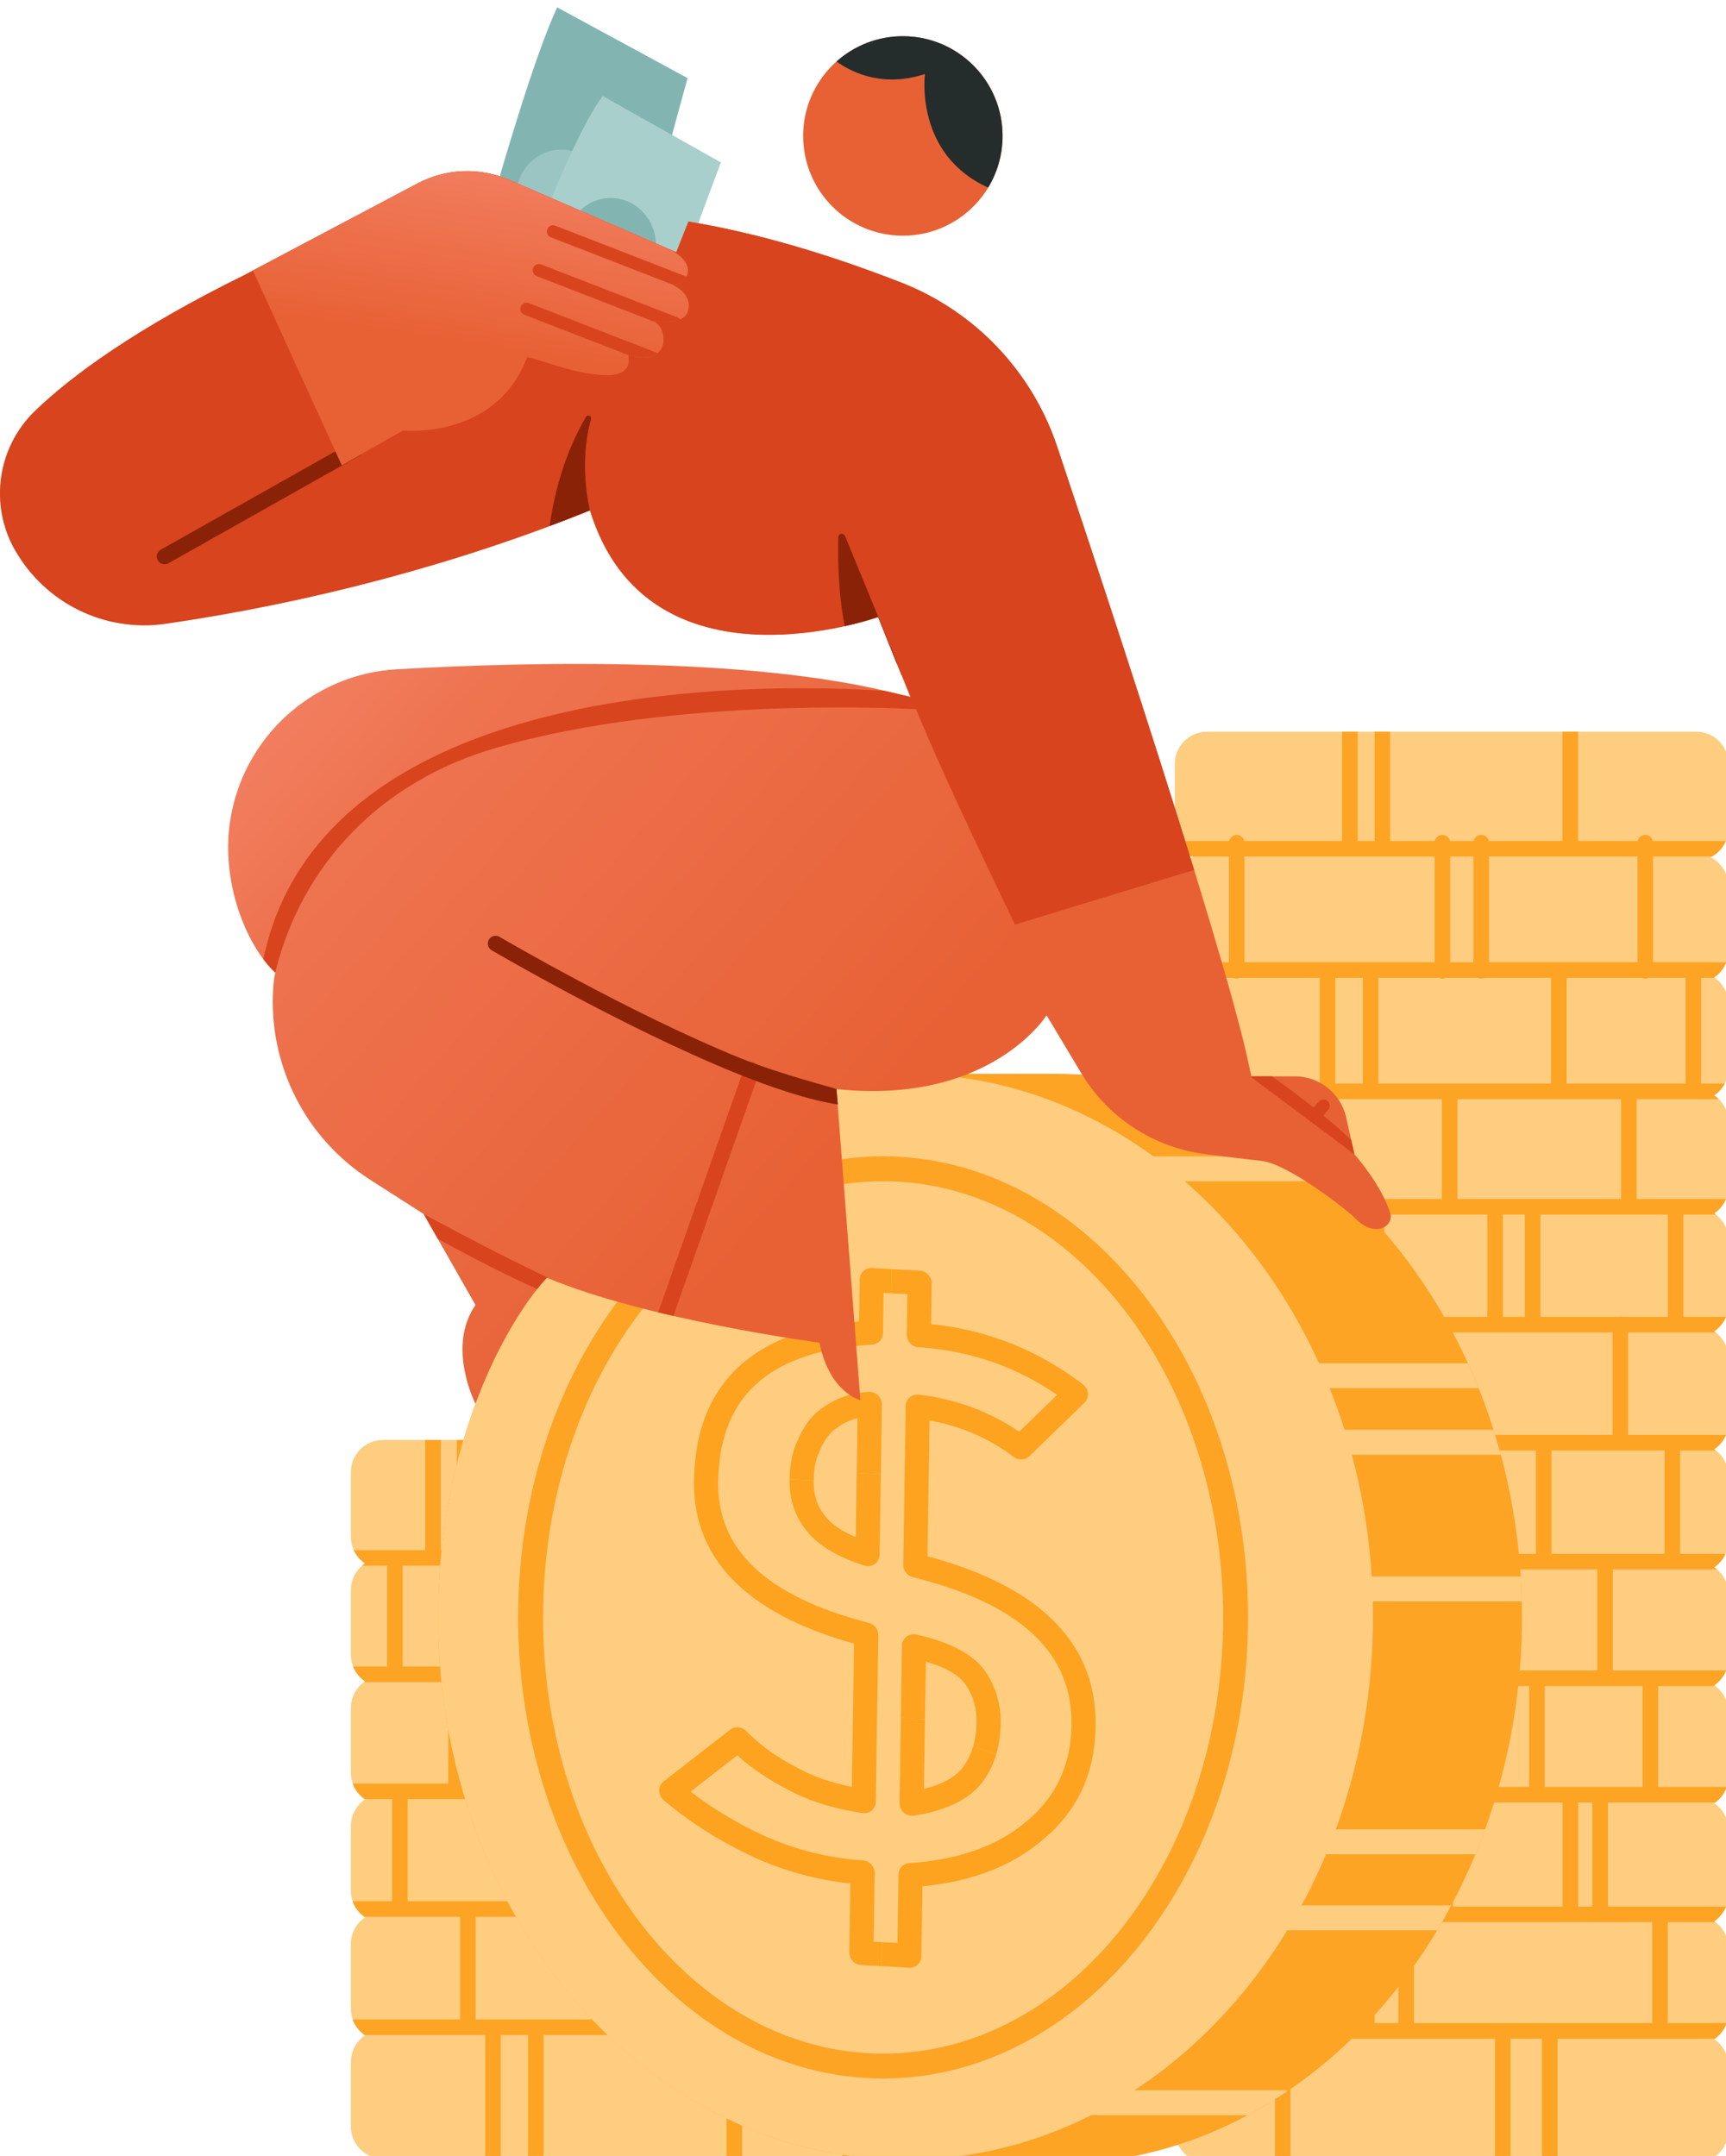 <svg width="205" height="256" viewBox="0 0 205 256" fill="none" xmlns="http://www.w3.org/2000/svg">
<g clip-path="url(#clip0_1290_12558)">
<path fill-rule="evenodd" clip-rule="evenodd" d="M141.671 101.795C140.406 101.17 139.535 99.867 139.535 98.362V90.709C139.535 88.597 141.249 86.883 143.361 86.883H201.466C203.578 86.883 205.292 88.597 205.292 90.709V98.362C205.292 99.867 204.421 101.17 203.155 101.795C204.421 102.419 205.292 103.723 205.292 105.228V112.881C205.292 114.204 204.619 115.372 203.596 116.059C204.619 116.746 205.292 117.913 205.292 119.237V126.89C205.292 128.214 204.619 129.38 203.596 130.068C204.619 130.754 205.292 131.923 205.292 133.245V140.898C205.292 142.221 204.619 143.388 203.596 144.076C204.619 144.764 205.292 145.93 205.292 147.254V154.907C205.292 156.229 204.619 157.398 203.596 158.086C204.619 158.772 205.292 159.94 205.292 161.262V168.915C205.292 170.239 204.619 171.406 203.596 172.093C204.619 172.781 205.292 173.948 205.292 175.272V182.925C205.292 184.247 204.619 185.415 203.596 186.101C204.619 186.789 205.292 187.956 205.292 189.28V196.933C205.292 198.256 204.619 199.423 203.596 200.111C204.619 200.799 205.292 201.965 205.292 203.289V210.942C205.292 212.264 204.619 213.433 203.596 214.119C204.619 214.807 205.292 215.973 205.292 217.297V224.95C205.292 226.274 204.619 227.441 203.596 228.129C204.619 228.814 205.292 229.983 205.292 231.307V238.958C205.292 240.282 204.619 241.45 203.596 242.136C204.619 242.824 205.292 243.991 205.292 245.315V252.968C205.292 255.079 203.578 256.793 201.466 256.793H143.361C141.249 256.793 139.535 255.079 139.535 252.968V245.315C139.535 243.991 140.208 242.824 141.231 242.136C140.208 241.45 139.535 240.282 139.535 238.958V231.307C139.535 229.983 140.208 228.814 141.231 228.129C140.208 227.441 139.535 226.274 139.535 224.95V217.297C139.535 215.973 140.208 214.807 141.231 214.119C140.208 213.433 139.535 212.264 139.535 210.942V203.289C139.535 201.965 140.208 200.799 141.231 200.111C140.208 199.423 139.535 198.256 139.535 196.933V189.28C139.535 187.956 140.208 186.789 141.231 186.101C140.208 185.415 139.535 184.247 139.535 182.925V175.272C139.535 173.948 140.208 172.781 141.231 172.093C140.208 171.406 139.535 170.239 139.535 168.915V161.262C139.535 159.94 140.208 158.772 141.231 158.086C140.208 157.398 139.535 156.229 139.535 154.907V147.254C139.535 145.93 140.208 144.764 141.231 144.076C140.208 143.388 139.535 142.221 139.535 140.898V133.245C139.535 131.923 140.208 130.754 141.231 130.068C140.208 129.38 139.535 128.214 139.535 126.89V119.237C139.535 117.913 140.208 116.746 141.231 116.059C140.208 115.372 139.535 114.204 139.535 112.881V105.228C139.535 103.723 140.406 102.419 141.671 101.795Z" fill="#FFCD80"/>
<path fill-rule="evenodd" clip-rule="evenodd" d="M187.425 86.883V99.853H194.507C194.601 99.444 194.969 99.137 195.407 99.137C195.845 99.137 196.213 99.444 196.308 99.853H204.987C204.654 100.638 204.068 101.289 203.33 101.702H196.332V114.259H205.033C204.748 114.996 204.242 115.624 203.594 116.059C203.618 116.075 203.641 116.091 203.665 116.108H202.043V128.576C202.043 128.606 202.041 128.635 202.039 128.665H204.854C204.556 129.23 204.121 129.713 203.594 130.068C203.79 130.199 203.973 130.349 204.142 130.514H194.385V142.373H204.994C204.704 143.068 204.212 143.66 203.594 144.076C203.663 144.122 203.731 144.172 203.796 144.222H199.939V156.368H205C204.709 157.07 204.216 157.666 203.594 158.086C203.657 158.126 203.718 158.171 203.779 158.217H193.375V170.381H205C204.707 171.08 204.216 171.676 203.594 172.093C203.659 172.138 203.722 172.182 203.783 172.23H199.556V184.507H204.946C204.652 185.156 204.181 185.707 203.594 186.101C203.711 186.181 203.824 186.266 203.931 186.356H191.559V198.351H205.018C204.73 199.07 204.23 199.684 203.594 200.111C203.637 200.139 203.678 200.168 203.718 200.2H196.936V212.183H205.083C204.826 212.932 204.345 213.575 203.718 214.032H190.973V226.39H205.009C204.72 227.1 204.223 227.705 203.594 228.129C203.646 228.164 203.698 228.201 203.75 228.239H198.083V240.219H205.077C204.815 240.97 204.327 241.613 203.692 242.068H184.99V256.793H183.141V242.068H179.406V256.793H177.557V242.068H153.271V256.793H151.422V242.068H141.131C140.496 241.613 140.008 240.97 139.746 240.219H143.031V228.239H141.073C141.123 228.201 141.175 228.164 141.229 228.129C140.6 227.705 140.103 227.1 139.812 226.39H151.69V214.032H141.105C140.478 213.575 139.995 212.932 139.738 212.183H144.361V200.2H141.103C141.144 200.168 141.186 200.139 141.229 200.111C140.593 199.684 140.091 199.07 139.805 198.351H149.847V186.356H140.89C140.999 186.266 141.11 186.181 141.229 186.101C140.642 185.707 140.171 185.156 139.875 184.507H143.895V172.23H141.038C141.101 172.182 141.164 172.138 141.229 172.093C140.607 171.676 140.114 171.08 139.823 170.381H150.512V158.217H141.044C141.105 158.171 141.166 158.126 141.229 158.086C140.605 157.666 140.112 157.07 139.822 156.368H142.606V144.222H141.025C141.092 144.172 141.16 144.122 141.229 144.076C140.609 143.66 140.119 143.068 139.827 142.373H145.868V130.514H140.681C140.85 130.349 141.033 130.199 141.229 130.068C140.702 129.713 140.267 129.23 139.969 128.665H156.745V116.108H147.277C147.156 116.165 147.023 116.196 146.883 116.196C146.74 116.196 146.607 116.165 146.487 116.108H141.156C141.181 116.091 141.205 116.075 141.229 116.059C140.581 115.624 140.075 114.996 139.788 114.259H145.958V101.702H141.493C140.755 101.289 140.167 100.638 139.834 99.853H145.98C146.077 99.444 146.443 99.137 146.883 99.137C147.321 99.137 147.689 99.444 147.783 99.853H159.402V86.883H161.251V99.853H163.257V86.883H165.106V99.853H170.42C170.514 99.444 170.882 99.137 171.322 99.137C171.761 99.137 172.129 99.444 172.223 99.853H175.026C175.122 99.444 175.488 99.137 175.928 99.137C176.366 99.137 176.734 99.444 176.829 99.853H185.576V86.883H187.425ZM144.88 228.239V240.219H161.417V228.239H144.88ZM163.266 228.239V240.219H166.092V228.239H163.266ZM167.941 228.239V240.219H196.234V228.239H167.941ZM153.539 214.032V226.39H170.714V214.032H153.539ZM185.596 214.032H172.563V226.39H185.591V214.13L185.596 214.032ZM187.44 226.39H189.124V214.032H187.434C187.438 214.063 187.44 214.097 187.44 214.13V226.39ZM183.478 200.2V212.183H195.087V200.2H183.478ZM163.318 212.183H181.629V200.2H163.302C163.313 200.255 163.318 200.313 163.318 200.37V212.183ZM161.484 200.2H146.21V212.183H161.469V200.37C161.469 200.314 161.473 200.257 161.484 200.202V200.2ZM176.586 186.356V198.351H189.71V186.356H176.586ZM172.41 186.356V198.351H174.737V186.356H172.41ZM151.696 186.356V198.351H170.561V186.356H151.696ZM159.792 172.23V184.507H182.424V172.23H159.792ZM145.744 172.23V184.507H157.943V172.23H145.744ZM184.273 172.23V184.507H197.707V172.23H184.273ZM168.373 158.217V170.381H170.207V158.217H168.373ZM159.029 170.381H166.524V158.217H152.361V170.381H158.707C158.759 170.372 158.812 170.366 158.868 170.366C158.923 170.366 158.977 170.372 159.029 170.381ZM172.056 158.217V170.381H191.526V158.217H172.056ZM192.726 156.368H198.09V144.222H182.954V156.368H192.175C192.262 156.34 192.354 156.325 192.451 156.325C192.547 156.325 192.639 156.34 192.726 156.368ZM178.5 144.222V156.368H181.105V144.222H178.5ZM144.455 144.222V156.368H162.571V144.222H144.455ZM164.42 144.222V156.368H176.651V144.222H164.42ZM147.717 130.514V142.373H149.974V130.514H147.717ZM173.105 130.514V142.373H192.536V130.514H173.105ZM151.823 130.514V142.373H171.256V130.514H151.823ZM161.867 116.108H158.594V128.665H161.872C161.869 128.635 161.867 128.606 161.867 128.576V116.108ZM184.221 116.108H176.322C176.204 116.165 176.069 116.196 175.928 116.196C175.786 116.196 175.653 116.165 175.533 116.108H171.716C171.596 116.165 171.463 116.196 171.322 116.196C171.18 116.196 171.047 116.165 170.927 116.108H163.716V128.576C163.716 128.606 163.716 128.635 163.712 128.665H184.225C184.221 128.635 184.221 128.606 184.221 128.576V116.108ZM200.194 116.108H195.803C195.683 116.165 195.55 116.196 195.407 116.196C195.267 116.196 195.132 116.165 195.013 116.108H186.07V128.576C186.07 128.606 186.068 128.635 186.064 128.665H200.198C200.196 128.635 200.194 128.606 200.194 128.576V116.108ZM147.807 101.702V114.259H170.398V101.702H147.807ZM172.247 101.702V114.259H175.004V101.702H172.247ZM176.853 101.702V114.259H194.483V101.702H176.853Z" fill="#FDA425"/>
<path fill-rule="evenodd" clip-rule="evenodd" d="M43.367 185.633C42.345 184.947 41.672 183.779 41.672 182.457V174.804C41.672 172.692 43.386 170.977 45.497 170.977H103.601C105.715 170.977 107.429 172.692 107.429 174.804V182.457C107.429 183.779 106.756 184.947 105.733 185.633C106.756 186.321 107.429 187.488 107.429 188.812V196.465C107.429 197.789 106.756 198.955 105.733 199.643C106.756 200.329 107.429 201.498 107.429 202.821V210.473C107.429 211.796 106.756 212.965 105.733 213.651C106.756 214.339 107.429 215.505 107.429 216.829V224.482C107.429 225.806 106.756 226.973 105.733 227.661C106.756 228.347 107.429 229.515 107.429 230.837V238.49C107.429 239.814 106.756 240.981 105.733 241.668C106.756 242.356 107.429 243.523 107.429 244.847V252.5C107.429 254.611 105.715 256.325 103.601 256.325H45.497C43.386 256.325 41.672 254.611 41.672 252.5V244.847C41.672 243.523 42.345 242.356 43.367 241.668C42.345 240.981 41.672 239.814 41.672 238.49V230.837C41.672 229.515 42.345 228.347 43.367 227.661C42.345 226.973 41.672 225.806 41.672 224.482V216.829C41.672 215.505 42.345 214.339 43.367 213.651C42.345 212.965 41.672 211.796 41.672 210.473V202.821C41.672 201.498 42.345 200.329 43.367 199.643C42.345 198.955 41.672 197.789 41.672 196.465V188.812C41.672 187.488 42.345 186.321 43.367 185.633Z" fill="#FFCD80"/>
<path fill-rule="evenodd" clip-rule="evenodd" d="M93.761 184.062H107.062C106.767 184.702 106.299 185.245 105.72 185.633C105.846 185.718 105.966 185.811 106.082 185.911H100.596V197.883V197.885H107.142C106.855 198.604 106.354 199.216 105.72 199.643C105.763 199.673 105.807 199.702 105.849 199.734H94.9V211.626C94.9 211.68 94.896 211.732 94.887 211.782H107.184C106.909 212.538 106.402 213.183 105.75 213.631H102.375V225.603C102.375 225.654 102.37 225.706 102.362 225.756H107.197C106.931 226.509 106.437 227.152 105.798 227.605H95.723V239.788H107.188C106.916 240.544 106.413 241.188 105.764 241.637H101.922V256.325H100.073V241.637H88.145C88.145 241.654 88.147 241.668 88.147 241.683V256.325H86.298V241.683C86.298 241.668 86.298 241.654 86.298 241.637H77.179C77.061 241.692 76.931 241.722 76.795 241.722C76.656 241.722 76.527 241.692 76.408 241.637H64.562V256.325H62.713V241.637H59.481V256.325H57.632V241.637H43.308C42.659 241.188 42.156 240.544 41.884 239.788H54.642V227.605H43.275C42.637 227.152 42.141 226.509 41.875 225.756H46.571V213.631H43.325C42.67 213.183 42.163 212.538 41.888 211.782H53.239V199.734H43.223C43.267 199.702 43.31 199.673 43.354 199.643C42.718 199.216 42.219 198.604 41.931 197.885H45.974V185.911H42.992C43.106 185.811 43.227 185.718 43.354 185.633C42.774 185.245 42.308 184.702 42.01 184.062H50.51V170.977H52.359V184.062H54.252V170.977H56.101V184.062H73.082V170.977H74.931V184.062H91.912V170.977H93.761V184.062ZM56.491 227.605V239.788H75.87V227.605H56.491ZM77.719 227.605V239.788H90.213V227.605H77.719ZM92.062 227.605V239.788H93.874V227.605H92.062ZM48.42 213.631V225.756H63.379V213.631H48.42ZM83.366 213.631H65.228V225.756H83.416C83.384 225.662 83.366 225.56 83.366 225.455V213.631ZM100.526 213.631H85.215V225.455C85.215 225.56 85.198 225.662 85.165 225.756H100.537C100.53 225.706 100.526 225.654 100.526 225.603V213.631ZM55.088 199.734V211.782H69.295V199.734H55.088ZM71.144 199.734V211.782H73.33V199.734H71.144ZM93.051 199.734H75.179V211.782H84.006C84.094 211.752 84.191 211.737 84.29 211.737C84.39 211.737 84.486 211.752 84.577 211.782H93.066C93.056 211.732 93.051 211.68 93.051 211.626V199.734ZM47.823 185.911V197.885H64.105V185.911H47.823ZM65.954 185.911V197.885H80.676V185.911H65.954ZM82.525 185.911V197.885H84.999V185.911H82.525ZM98.748 185.911H86.847V197.885H98.748V197.883V185.911Z" fill="#FDA425"/>
<path fill-rule="evenodd" clip-rule="evenodd" d="M107.438 127.504H125.249C155.892 127.504 180.772 156.392 180.772 191.974C180.772 224.804 159.625 252.444 132.281 256.444C129.988 256.78 107.558 256.444 107.558 256.444C76.915 256.444 52.035 227.555 52.035 191.974C52.035 156.438 76.85 127.578 107.438 127.504Z" fill="#FDA425"/>
<path d="M107.553 256.444C138.217 256.444 163.075 227.58 163.075 191.974C163.075 156.368 138.217 127.504 107.553 127.504C76.889 127.504 52.031 156.368 52.031 191.974C52.031 227.58 76.889 256.444 107.553 256.444Z" fill="#FFCD80"/>
<path fill-rule="evenodd" clip-rule="evenodd" d="M107.778 153.665L105.861 153.559L105.905 150.698L109.249 150.884C110.041 150.928 110.67 151.604 110.658 152.394L110.584 157.232C113.509 157.526 116.311 158.153 118.985 159.11C122.401 160.331 125.615 162.091 128.62 164.387C128.961 164.645 129.173 165.036 129.209 165.454C129.241 165.872 129.093 166.276 128.797 166.563L122.25 172.91C121.756 173.387 120.978 173.423 120.406 172.994C117.442 170.77 114.109 169.33 110.408 168.672L110.159 184.793C123.925 188.49 130.459 195.476 130.119 205.368C129.955 210.742 127.885 215.087 123.932 218.387C120.318 221.52 115.532 223.401 109.556 223.983L109.428 232.296C109.416 233.085 108.767 233.688 107.975 233.644L104.691 233.461L104.735 230.603L106.591 230.707L106.717 222.574C106.728 221.85 107.277 221.272 107.997 221.226C113.875 220.844 118.554 219.186 122.032 216.174C125.384 213.375 127.122 209.703 127.261 205.16C127.566 196.26 121.157 190.434 108.421 187.275C107.749 187.106 107.272 186.489 107.283 185.805L107.573 166.942C107.579 166.547 107.75 166.181 108.041 165.925C108.332 165.672 108.721 165.552 109.114 165.602C113.538 166.126 117.517 167.596 121.05 170.004L125.56 165.633C123.21 164.016 120.733 162.737 118.12 161.805C115.267 160.784 112.262 160.176 109.098 159.973C108.313 159.923 107.692 159.249 107.704 158.464L107.778 153.665ZM109.734 212.415C111.822 211.901 113.355 211.1 114.288 209.943C114.87 209.196 115.3 208.342 115.579 207.385L118.327 208.299C117.943 209.593 117.355 210.747 116.554 211.779C115.023 213.673 112.379 214.994 108.551 215.592C108.129 215.657 107.691 215.529 107.358 215.238C107.029 214.947 106.841 214.527 106.847 214.096L107.003 203.986L109.861 204.145L109.734 212.415ZM94.713 171.095C95.234 169.831 95.906 168.791 96.711 167.97C96.73 167.95 96.754 167.93 96.773 167.91C98.587 166.282 100.726 165.404 103.183 165.275C103.585 165.254 103.989 165.408 104.287 165.694C104.585 165.983 104.752 166.381 104.745 166.784L104.618 175.064L101.759 174.904L101.86 168.376C100.714 168.673 99.683 169.231 98.762 170.048C98.19 170.641 97.727 171.395 97.353 172.301C97.345 172.325 97.333 172.349 97.321 172.372C96.874 173.308 96.657 174.461 96.636 175.815L93.778 175.656C93.805 173.862 94.127 172.345 94.713 171.095Z" fill="#FDA31F"/>
<path fill-rule="evenodd" clip-rule="evenodd" d="M95.814 181.77C94.43 180.084 93.738 178.051 93.775 175.658L96.633 175.817C96.608 177.458 97.05 178.859 98.001 180.013L98.035 180.055C98.778 181.026 99.988 181.828 101.639 182.519L101.756 174.906L104.615 175.065L104.468 184.61C104.461 185.053 104.248 185.46 103.892 185.713C103.539 185.962 103.079 186.031 102.652 185.894C99.352 184.836 97.094 183.422 95.814 181.77Z" fill="#FDA31F"/>
<path fill-rule="evenodd" clip-rule="evenodd" d="M109.962 197.302L109.857 204.145L106.998 203.986L107.13 195.407C107.137 194.988 107.327 194.601 107.648 194.347C107.974 194.093 108.397 193.997 108.809 194.087C112.79 194.96 115.434 196.395 116.831 198.195L116.861 198.24C118.218 200.126 118.886 202.255 118.85 204.633C118.829 205.963 118.65 207.185 118.322 208.299L115.575 207.384C115.837 206.5 115.975 205.528 115.991 204.474C116.017 202.766 115.551 201.235 114.584 199.878C113.705 198.758 112.151 197.932 109.962 197.302Z" fill="#FDA31F"/>
<path fill-rule="evenodd" clip-rule="evenodd" d="M101.443 195.168C88.21 191.474 82.002 184.68 82.451 175.171C82.655 169.434 84.564 165.047 88.093 161.971C91.323 159.156 95.957 157.435 102.032 156.892L102.109 151.919C102.121 151.13 102.77 150.525 103.558 150.568L105.9 150.699L105.856 153.559L104.945 153.509L104.872 158.307C104.86 159.034 104.308 159.615 103.583 159.658C97.622 160.02 93.088 161.487 90.017 164.164C87.028 166.772 85.484 170.525 85.309 175.406C84.906 183.924 91.001 189.555 103.193 192.705C103.857 192.877 104.33 193.49 104.319 194.169L104.015 213.94C104.009 214.343 103.831 214.715 103.532 214.971C103.229 215.226 102.829 215.336 102.428 215.277C98.855 214.741 95.837 213.772 93.376 212.39C91.21 211.291 89.277 209.969 87.573 208.421L82.026 212.731C84.642 214.755 87.549 216.501 90.735 217.972C94.455 219.648 98.374 220.624 102.494 220.909C103.279 220.965 103.896 221.635 103.884 222.418L103.759 230.55L104.731 230.604L104.687 233.462L102.284 233.328C101.496 233.284 100.866 232.61 100.878 231.821L101.004 223.643C97.043 223.227 93.259 222.202 89.642 220.573C85.6 218.708 82 216.434 78.828 213.752C78.495 213.471 78.299 213.053 78.297 212.621C78.293 212.19 78.487 211.788 78.82 211.528L86.724 205.388C87.282 204.951 88.101 205.018 88.621 205.546C90.322 207.265 92.322 208.701 94.61 209.859L94.671 209.89C96.493 210.918 98.665 211.675 101.181 212.173L101.443 195.168Z" fill="#FDA31F"/>
<path fill-rule="evenodd" clip-rule="evenodd" d="M104.894 140.262C127.29 140.262 145.277 163.554 145.277 192.055C145.277 220.554 127.29 243.845 104.894 243.845C104.078 243.845 103.414 244.508 103.414 245.324C103.414 246.141 104.078 246.805 104.894 246.805C128.707 246.805 148.234 222.357 148.234 192.055C148.234 161.751 128.707 137.305 104.894 137.305C104.078 137.305 103.414 137.967 103.414 138.784C103.414 139.6 104.078 140.262 104.894 140.262Z" fill="#FDA425"/>
<path fill-rule="evenodd" clip-rule="evenodd" d="M104.885 243.845C82.488 243.845 64.501 220.554 64.501 192.055C64.501 163.554 82.488 140.262 104.885 140.262C105.701 140.262 106.363 139.6 106.363 138.784C106.363 137.967 105.701 137.305 104.885 137.305C81.072 137.305 61.543 161.751 61.543 192.055C61.543 222.357 81.072 246.805 104.885 246.805C105.701 246.805 106.363 246.141 106.363 245.324C106.363 244.508 105.701 243.845 104.885 243.845Z" fill="#FDA425"/>
<path fill-rule="evenodd" clip-rule="evenodd" d="M148.2 251.155H127.014C126.199 251.155 125.535 250.491 125.535 249.676C125.535 248.859 126.199 248.197 127.014 248.197H152.462C152.634 248.197 152.798 248.226 152.952 248.28C151.413 249.325 149.829 250.284 148.2 251.155ZM172.37 226.248C171.833 227.252 171.277 228.239 170.696 229.206H150.352C149.535 229.206 148.873 228.544 148.873 227.727C148.873 226.91 149.535 226.248 150.352 226.248H172.37ZM176.384 217.217C176.021 218.218 175.637 219.203 175.236 220.176H152.462C151.644 220.176 150.983 219.514 150.983 218.697C150.983 217.881 151.644 217.217 152.462 217.217H176.384ZM180.616 187.192C180.679 188.174 180.721 189.159 180.745 190.15H160.431C159.614 190.15 158.952 189.488 158.952 188.671C158.952 187.856 159.614 187.192 160.431 187.192H180.616ZM177.384 169.778C177.691 170.755 177.981 171.742 178.249 172.737H156.117C155.302 172.737 154.638 172.075 154.638 171.257C154.638 170.442 155.302 169.778 156.117 169.778H177.384ZM174.348 161.874C174.79 162.846 175.213 163.832 175.613 164.832H155.32C154.505 164.832 153.841 164.17 153.841 163.353C153.841 162.538 154.505 161.874 155.32 161.874H174.348ZM154.669 137.307C155.945 138.235 157.186 139.22 158.391 140.265H134.983C134.168 140.265 133.504 139.601 133.504 138.786C133.504 137.969 134.168 137.307 134.983 137.307H154.669Z" fill="#FFCD80"/>
<path fill-rule="evenodd" clip-rule="evenodd" d="M58.446 24.055C59.754 19.541 63.484 6.639 66.175 0.873L81.665 9.277C81.665 9.277 74.992 33.389 73.552 40.304L55.536 36.02C56.083 32.252 57.129 28.596 58.446 24.055Z" fill="#82B5B2"/>
<path d="M66.663 29C69.629 29 72.033 26.484 72.033 23.38C72.033 20.276 69.629 17.76 66.663 17.76C63.697 17.76 61.293 20.276 61.293 23.38C61.293 26.484 63.697 29 66.663 29Z" fill="#A8CFCC" fill-opacity="0.63"/>
<path fill-rule="evenodd" clip-rule="evenodd" d="M62.837 30.289C63.712 27.851 68.591 15.206 71.601 11.406L85.622 19.286C85.622 19.286 78.065 39.365 76.342 45.147L59.734 40.629C60.452 37.467 61.469 34.102 62.837 30.289Z" fill="#A8CFCC"/>
<path d="M72.538 34.75C75.504 34.75 77.908 32.234 77.908 29.13C77.908 26.026 75.504 23.51 72.538 23.51C69.572 23.51 67.168 26.026 67.168 29.13C67.168 32.234 69.572 34.75 72.538 34.75Z" fill="#82B5B2"/>
<path d="M107.235 27.987C113.776 27.987 119.079 22.684 119.079 16.143C119.079 9.602 113.776 4.299 107.235 4.299C100.693 4.299 95.391 9.602 95.391 16.143C95.391 22.684 100.693 27.987 107.235 27.987Z" fill="#E86135"/>
<path fill-rule="evenodd" clip-rule="evenodd" d="M99.352 7.302C101.446 5.435 104.207 4.299 107.23 4.299C113.768 4.299 119.075 9.606 119.075 16.143C119.075 18.386 118.45 20.484 117.366 22.272C108.571 18.321 109.859 8.787 109.859 8.787C105.024 10.367 101.413 8.767 99.352 7.302Z" fill="#242C2C"/>
<path fill-rule="evenodd" clip-rule="evenodd" d="M56.474 166.68C56.474 166.68 53.01 159.979 56.474 154.959L50.326 144.157C50.326 144.157 47.338 142.244 43.945 140.069C36.273 135.153 31.873 126.465 32.448 117.373C32.492 116.68 32.572 116.045 32.692 115.489C29.164 112.161 26.25 104.69 27.323 97.541C28.815 87.585 37.085 80.041 47.136 79.468C63.311 78.551 91.07 77.924 108.136 82.818L104.297 73.262C104.297 73.262 76.988 83.027 70.071 60.602C54.393 66.933 36.935 71.56 19.673 74.064C12.457 75.114 5.336 71.616 1.759 65.26C1.751 65.265 1.751 65.265 1.751 65.265C-1.275 59.89 -0.308 53.151 4.107 48.843C8.546 44.56 16.118 39.019 29.048 32.645C29.048 32.645 42 25.796 49.584 21.785C52.973 19.993 56.991 19.837 60.508 21.361C67.98 24.597 80.323 29.945 80.323 29.945L81.766 26.305C90.337 27.732 98.76 30.329 107.017 33.542C115.787 36.966 122.582 44.107 125.564 53.035C132.908 75.019 146.775 117.229 148.595 127.803H153.794C156.715 127.803 159.247 129.83 159.885 132.681C160.382 134.909 160.863 137.059 160.863 137.059C160.863 137.059 164.174 140.763 165.143 144.157C165.537 145.54 163.331 147.153 160.863 144.562C160.132 143.795 153.04 138.198 149.854 137.849C147.417 137.581 145.261 137.301 143.251 137.056C137.081 136.299 131.605 132.738 128.408 127.404C126.27 123.839 124.305 120.559 124.305 120.559C124.305 120.559 117.641 131.246 99.349 129.318L102.191 166.26C102.191 166.26 98.541 165.397 97.321 159.432C97.321 159.432 76.707 156.686 64.966 151.714C64.966 151.714 60.334 156.313 56.474 166.68Z" fill="url(#paint0_linear_1290_12558)"/>
<path fill-rule="evenodd" clip-rule="evenodd" d="M148.499 127.273C148.534 127.458 148.565 127.634 148.595 127.802H151.056C152.247 128.638 154.057 129.951 156.019 131.515L156.649 130.805C156.921 130.5 157.389 130.472 157.694 130.744C157.999 131.014 158.027 131.482 157.755 131.787L157.169 132.447C158.282 133.366 159.413 134.349 160.484 135.359L160.863 137.058L148.813 128.054C148.549 127.88 148.432 127.564 148.499 127.273Z" fill="#D7441E"/>
<path fill-rule="evenodd" clip-rule="evenodd" d="M78.173 155.831L88.414 126.754C88.584 126.272 89.113 126.018 89.594 126.188C90.075 126.358 90.328 126.885 90.16 127.368L79.983 156.256C79.382 156.119 78.779 155.977 78.173 155.831ZM50.322 144.158C50.322 144.158 54.286 146.29 57.697 148.054C62.02 150.293 66.548 152.386 64.962 151.715C64.962 151.715 64.52 152.155 63.795 153.067C59.907 151.325 55.431 148.977 51.999 147.106L50.322 144.158ZM31.277 113.894C34.245 99.659 45.339 91.572 58.245 87.073C76.487 80.714 98.329 81.576 105.16 82.046C106.164 82.282 107.623 82.595 108.563 82.864C108.616 82.996 109.028 83.252 109.014 83.403C108.96 83.911 109.665 84.283 109.156 84.23C109.156 84.23 80.789 82.438 58.853 88.819C45.233 92.781 35.818 102.651 32.688 115.49C32.204 115.033 31.73 114.497 31.277 113.894Z" fill="#D7441E"/>
<path fill-rule="evenodd" clip-rule="evenodd" d="M99.515 131.147C96.107 130.623 91.784 129.205 87.225 127.351C73.864 121.922 58.397 112.837 58.397 112.837C57.957 112.578 57.811 112.011 58.068 111.571C58.327 111.132 58.895 110.984 59.335 111.243C59.335 111.243 74.67 120.254 87.92 125.639C92.701 127.582 99.764 129.361 99.35 129.318L99.515 131.147Z" fill="#8A2208"/>
<path fill-rule="evenodd" clip-rule="evenodd" d="M107.082 80.191L104.297 73.262C104.297 73.262 76.988 83.027 70.071 60.602C54.393 66.933 36.935 71.56 19.673 74.064C12.457 75.114 5.336 71.616 1.759 65.26C1.751 65.265 1.751 65.265 1.751 65.265C-1.275 59.89 -0.308 53.151 4.107 48.843C8.546 44.56 16.118 39.019 29.048 32.645C29.048 32.645 42 25.796 49.584 21.785C52.973 19.993 56.991 19.837 60.508 21.361C67.98 24.597 80.323 29.945 80.323 29.945L81.766 26.305C90.337 27.732 98.76 30.329 107.017 33.542C115.787 36.966 122.582 44.107 125.564 53.035C129.976 66.238 136.739 86.738 141.831 103.297L120.546 109.788C115.929 100.105 111.247 90.502 107.156 80.203L107.082 80.191Z" fill="#D7441E"/>
<path fill-rule="evenodd" clip-rule="evenodd" d="M100.335 74.348C99.658 70.967 99.499 67.419 99.562 63.8C99.564 63.6 99.708 63.431 99.904 63.395C100.1 63.358 100.294 63.464 100.37 63.648C102.174 68.047 106.594 78.812 106.594 78.812H106.525L104.295 73.263C104.295 73.263 102.762 73.81 100.335 74.348ZM41.815 52.473L19.093 65.273C18.647 65.524 18.49 66.088 18.74 66.532C18.991 66.977 19.555 67.135 20.001 66.884L42.723 54.084C43.168 53.834 43.325 53.27 43.074 52.825C42.824 52.381 42.26 52.223 41.815 52.473ZM65.284 62.461C66.144 56.243 68.189 51.882 69.612 49.477C69.703 49.344 69.879 49.298 70.025 49.369C70.169 49.44 70.241 49.607 70.191 49.761C68.721 55.045 69.984 60.267 70.065 60.587L70.069 60.603C68.492 61.24 66.896 61.859 65.284 62.461Z" fill="#8A2208"/>
<path fill-rule="evenodd" clip-rule="evenodd" d="M30.035 32.12L49.579 21.785C52.968 19.993 56.986 19.837 60.502 21.361L79.78 29.712C79.909 29.798 80.028 29.876 80.133 29.945C83.347 32.051 80.808 34.133 79.909 33.836C82.104 34.879 82.03 36.612 81.512 37.363C80.66 38.602 77.609 38.15 77.609 38.15C78.458 38.453 79.236 40.109 78.578 41.337C77.52 43.312 74.627 42.112 74.627 42.112C75.152 44.866 72.305 44.875 68.83 44.139C66.14 43.57 64.907 42.967 62.618 42.396C58.918 52.262 47.87 51.122 47.87 51.122L40.591 55.249L30.035 32.12Z" fill="url(#paint1_linear_1290_12558)"/>
<path fill-rule="evenodd" clip-rule="evenodd" d="M74.644 42.17L62.273 37.368C61.892 37.22 61.703 36.791 61.851 36.411C61.999 36.03 62.428 35.841 62.809 35.989L78.118 41.932C76.857 43.035 74.633 42.113 74.633 42.113C74.637 42.133 74.641 42.151 74.644 42.17ZM77.802 38.24L63.737 32.78C63.356 32.632 63.168 32.203 63.316 31.823C63.464 31.442 63.892 31.253 64.273 31.401L80.394 37.66C80.542 37.717 80.661 37.816 80.742 37.939C79.522 38.433 77.615 38.151 77.615 38.151C77.678 38.173 77.741 38.203 77.802 38.24ZM80.065 33.864L65.423 28.179C65.043 28.032 64.852 27.602 65 27.222C65.148 26.841 65.577 26.652 65.958 26.8L81.541 32.85C81.217 33.487 80.52 33.891 80.065 33.864Z" fill="#D7441E"/>
</g>
<defs>
<linearGradient id="paint0_linear_1290_12558" x1="113.947" y1="120.311" x2="9.648" y2="27.89" gradientUnits="userSpaceOnUse">
<stop stop-color="#E86135"/>
<stop offset="0.48" stop-color="#EE734F"/>
<stop offset="1" stop-color="#FFA396"/>
</linearGradient>
<linearGradient id="paint1_linear_1290_12558" x1="55.932" y1="40.85" x2="63.414" y2="-8.278" gradientUnits="userSpaceOnUse">
<stop stop-color="#E86135"/>
<stop offset="1" stop-color="#FFA396"/>
</linearGradient>
<clipPath id="clip0_1290_12558">
<rect width="205" height="256" fill="white"/>
</clipPath>
</defs>
</svg>
